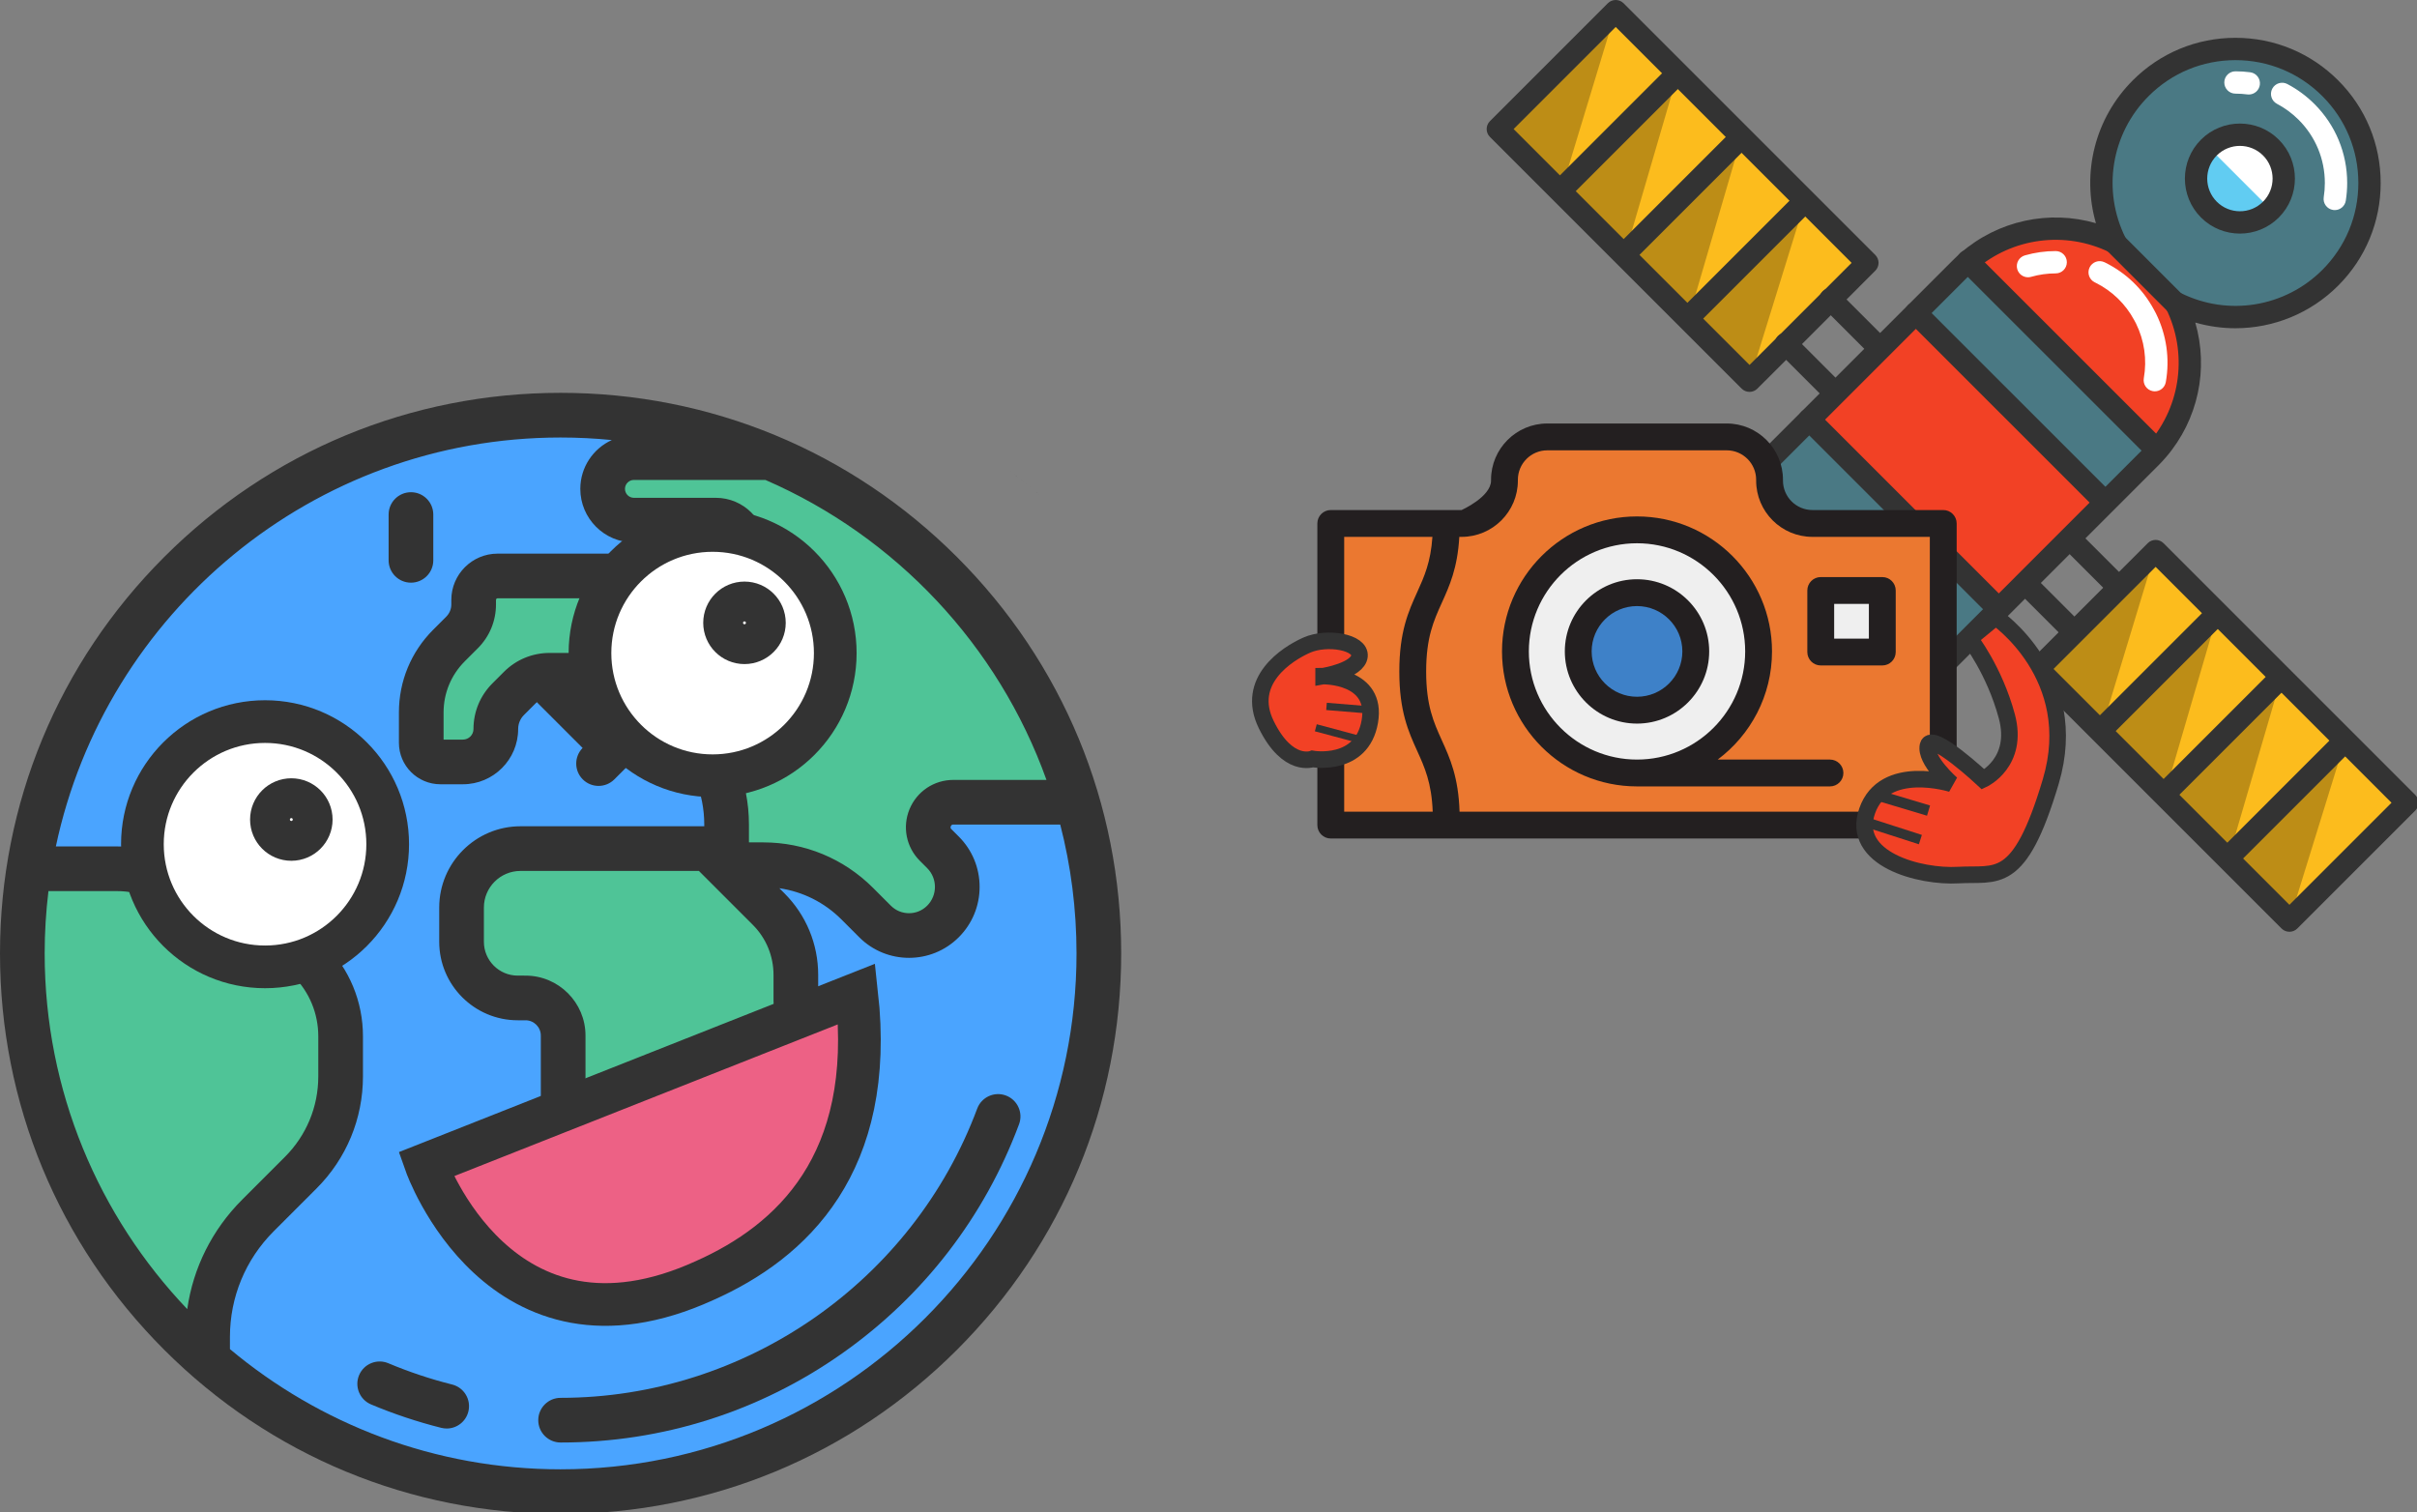 <?xml version="1.0" encoding="UTF-8" standalone="no"?>
<svg
   xmlns:dc="http://purl.org/dc/elements/1.1/"
   xmlns:cc="http://creativecommons.org/ns#"
   xmlns:rdf="http://www.w3.org/1999/02/22-rdf-syntax-ns#"
   xmlns:svg="http://www.w3.org/2000/svg"
   xmlns="http://www.w3.org/2000/svg"
   xmlns:sodipodi="http://sodipodi.sourceforge.net/DTD/sodipodi-0.dtd"
   xmlns:inkscape="http://www.inkscape.org/namespaces/inkscape"
   width="286.779mm"
   height="179.434mm"
   viewBox="0 0 286.779 179.434"
   version="1.1"
   id="svg8"
   inkscape:version="1.0.1 (3bc2e813f5, 2020-09-07)"
   sodipodi:docname="nei2020.svg"
   inkscape:export-filename="C:\Users\35196\Pictures\nei2020.PNG"
   inkscape:export-xdpi="96"
   inkscape:export-ydpi="96">
  <rect x="0" y="0" width="286.779" height="179.434" fill="#808080" stroke="none"/>
  <defs
     id="defs2">
    <filter
       inkscape:collect="always"
       style="color-interpolation-filters:sRGB"
       id="filter1522"
       x="-1.2729589e-06"
       width="1"
       y="-1.1349509e-06"
       height="1">
      <feGaussianBlur
         inkscape:collect="always"
         stdDeviation="0"
         id="feGaussianBlur1524" />
    </filter>
  </defs>
  <sodipodi:namedview
     id="base"
     pagecolor="#ffffff"
     bordercolor="#666666"
     borderopacity="1.0"
     inkscape:pageopacity="0.0"
     inkscape:pageshadow="2"
     inkscape:zoom="0.7"
     inkscape:cx="333.12918"
     inkscape:cy="463.01002"
     inkscape:document-units="mm"
     inkscape:current-layer="layer2"
     inkscape:document-rotation="0"
     showgrid="false"
     inkscape:window-width="1920"
     inkscape:window-height="1137"
     inkscape:window-x="-8"
     inkscape:window-y="-8"
     inkscape:window-maximized="1" />
  <g
     inkscape:label="earth"
     inkscape:groupmode="layer"
     id="layer1"
     transform="translate(-6.917,-80.5)">
    <g
       id="g95"
       transform="matrix(0.265,0,0,0.265,6.917,127.113)">
      <g
         id="g30">
	<g
   id="g18">
		<circle
   style="fill:#4aa4ff;fill-opacity:1"
   cx="251"
   cy="251"
   r="241"
   id="circle10" />

		<path
   style="fill:#4fc497"
   d="m 329,348 -12.409,20.502 c -3.657,6.042 -5.59,12.97 -5.59,20.032 v 0.615 c 0,5.994 -4.857,10.853 -10.851,10.856 v 0 c -10.407,0.005 -18.846,-8.43 -18.846,-18.836 v 0 c 0,-9.839 -3.908,-19.275 -10.865,-26.232 l -4.591,-4.591 c -8.773,-8.773 -13.701,-20.672 -13.701,-33.078 v -29.475 c 0,-9.307 -7.545,-16.851 -16.851,-16.851 H 231.8 c -13.885,0 -25.142,-11.256 -25.142,-25.142 v -15.343 c 0,-14.572 11.813,-26.384 26.384,-26.384 h 84.028 l 27.028,27.028 c 7.836,7.836 12.238,18.463 12.238,29.544 v 11.464 c 0,6.226 5.047,11.273 11.273,11.273 v 0 c 4.891,0 7.348,5.907 3.9,9.375 l -11.148,11.214 c -8.226,8.274 -15.422,17.512 -21.433,27.512 z"
   id="path12" />

		<path
   style="fill:#4fc497"
   d="M 283.829,57 H 320.5 c 6.904,0 12.5,5.596 12.5,12.5 v 0 c 0,6.904 -5.596,12.5 -12.5,12.5 h -50.671 -47.043 c -5.917,0 -10.713,4.797 -10.713,10.713 v 2.028 c 0,4.71 -1.871,9.227 -5.201,12.558 l -5.85,5.85 c -7.947,7.947 -12.412,18.727 -12.412,29.966 v 13.574 c 0,4.738 3.841,8.579 8.579,8.579 h 10.081 c 8.135,0 14.73,-6.595 14.73,-14.73 v 0 c 0,-5.014 1.992,-9.823 5.537,-13.368 l 5.17,-5.17 c 3.545,-3.545 8.354,-5.537 13.368,-5.537 h 19.931 c 11.693,0 22.907,4.645 31.176,12.913 l 9.952,9.952 c 11.65,11.65 18.195,27.451 18.195,43.927 v 18.036 h 16.397 c 15.792,0 30.937,6.273 42.104,17.44 l 7.969,7.969 c 8.395,8.395 22.007,8.395 30.402,0 v 0 c 8.55,-8.55 8.55,-22.413 0,-30.963 l -3.3,-3.3 c -7.056,-7.056 -2.059,-19.121 7.92,-19.121 H 453.024 481 c -0.166,-0.166 -0.286,-2.222 -0.37,-5.63 C 459.223,110.579 409.227,56.236 344.948,29 H 283.83 c -7.732,0 -14,6.268 -14,14 v 0 c -10e-4,7.732 6.267,14 13.999,14 z"
   id="path14" />

		<path
   style="fill:#4fc497"
   d="m 152.512,306.038 v -17.886 c 0,-12.81 -5.089,-25.094 -14.146,-34.152 l -0.193,-0.193 c -5.842,-5.842 -13.766,-9.124 -22.028,-9.124 v 0 c -7.917,0 -15.51,-3.145 -21.108,-8.743 l -8.781,-8.781 C 77.252,218.155 65.041,213.097 52.308,213.097 H 15.341 l -2.787,2.787 C 10.881,227.349 10,239.071 10,251 10,323.63 42.132,388.752 92.951,432.937 V 422.75 c 0,-20.407 8.107,-39.978 22.537,-54.409 l 19.149,-19.15 c 11.445,-11.444 17.875,-26.967 17.875,-43.153 z"
   id="path16" />

	</g>

	<g
   id="g28">
		<path
   style="fill:#333333"
   d="M 428.484,73.516 C 381.076,26.108 318.044,0 251,0 183.956,0 120.924,26.108 73.516,73.516 26.108,120.924 0,183.956 0,251 0,318.044 26.108,381.076 73.516,428.484 120.924,475.892 183.956,502 251,502 318.044,502 381.076,475.892 428.484,428.484 475.892,381.076 502,318.044 502,251 502,183.956 475.892,120.924 428.484,73.516 Z m 40.062,99.801 h -41.725 c -8.605,0 -16.294,5.137 -19.587,13.087 -3.293,7.951 -1.489,17.02 4.595,23.104 l 3.3,3.3 c 4.638,4.637 4.638,12.184 0,16.821 -2.171,2.172 -5.059,3.368 -8.13,3.368 -3.071,0 -5.958,-1.196 -8.13,-3.368 L 390.9,221.66 c -13.135,-13.135 -30.599,-20.369 -49.175,-20.369 h -6.397 v -8.036 c 0,-19.265 -7.502,-37.376 -21.124,-50.999 l -9.952,-9.952 c -10.216,-10.216 -23.799,-15.843 -38.247,-15.843 h -19.931 c -7.721,0 -14.98,3.007 -20.439,8.466 l -5.17,5.169 c -5.459,5.459 -8.466,12.718 -8.466,20.439 0,2.608 -2.122,4.73 -4.73,4.73 h -8.66 v -12.154 c 0,-8.648 3.368,-16.78 9.483,-22.895 l 5.849,-5.849 c 5.244,-5.243 8.131,-12.214 8.131,-19.629 V 92.71 c 0,-0.394 0.32,-0.713 0.713,-0.713 H 320.5 c 12.407,0 22.5,-10.093 22.5,-22.5 C 343,57.09 332.907,47 320.5,47 h -36.671 c -2.206,0 -4,-1.794 -4,-4 0,-2.206 1.794,-4 4,-4 h 58.868 c 58.354,25.338 104.274,74.079 125.849,134.317 z m -109.824,118.12 -5.452,5.484 c -8.784,8.835 -16.493,18.73 -22.913,29.41 l -9.918,16.5 -12.403,20.492 c -4.603,7.603 -7.036,16.32 -7.036,25.21 v 0.615 c 0,0.472 -0.384,0.856 -0.856,0.856 -0.001,0 -0.003,0 -0.004,0 -2.359,0 -4.578,-0.918 -6.247,-2.586 -1.67,-1.669 -2.589,-3.888 -2.589,-6.25 0,-12.58 -4.899,-24.407 -13.794,-33.303 l -4.591,-4.591 c -6.947,-6.947 -10.773,-16.183 -10.773,-26.007 v -29.475 c 0,-14.806 -12.045,-26.851 -26.852,-26.851 H 231.8 c -8.349,0 -15.142,-6.792 -15.142,-15.142 v -15.343 c 0,-9.034 7.35,-16.384 16.384,-16.384 h 79.886 l 24.099,24.1 c 6.003,6.003 9.309,13.984 9.309,22.473 v 11.464 c 0,8.56 5.082,15.955 12.386,19.328 z M 20,251 c 0,-9.444 0.583,-18.752 1.69,-27.902 h 30.619 c 10.153,0 19.698,3.954 26.876,11.133 l 8.781,8.78 c 7.527,7.527 17.534,11.672 28.179,11.672 5.65,0 10.962,2.2 14.957,6.195 l 0.193,0.193 c 7.233,7.233 11.217,16.851 11.217,27.081 v 17.886 c 0,13.63 -5.308,26.444 -14.945,36.082 l -19.15,19.15 C 94.975,374.713 86.478,391.782 83.837,410.272 44.303,368.799 20,312.684 20,251 Z m 231,231 c -56.288,0 -107.93,-20.247 -148.049,-53.827 v -5.423 c 0,-17.881 6.963,-34.693 19.607,-47.337 l 19.15,-19.15 c 13.415,-13.416 20.803,-31.252 20.803,-50.224 v -17.886 c 0,-15.573 -6.064,-30.213 -17.075,-41.224 l -0.193,-0.192 c -7.772,-7.772 -18.106,-12.053 -29.099,-12.053 -5.302,0 -10.287,-2.065 -14.036,-5.814 l -8.781,-8.781 C 82.37,209.133 67.803,203.099 52.308,203.099 h -27.3 C 47.126,98.635 140.047,20 251,20 c 7.743,0 15.396,0.39 22.946,1.138 -8.316,3.774 -14.117,12.151 -14.117,21.862 0,13.234 10.766,24 24,24 H 320.5 c 1.378,0 2.5,1.122 2.5,2.5 0,1.378 -1.122,2.5 -2.5,2.5 h -97.713 c -11.421,0 -20.713,9.292 -20.713,20.713 v 2.028 c 0,2.072 -0.807,4.021 -2.273,5.486 l -5.85,5.85 c -9.893,9.893 -15.341,23.047 -15.341,37.037 v 13.574 c 0,10.245 8.334,18.58 18.579,18.58 h 10.081 c 13.636,0 24.73,-11.094 24.73,-24.73 0,-2.379 0.926,-4.615 2.608,-6.297 l 5.169,-5.169 c 0.203,-0.203 0.414,-0.393 0.632,-0.574 0.167,0.195 0.334,0.389 0.518,0.574 l 19.932,19.932 c -3.833,3.911 -3.813,10.186 0.068,14.068 1.953,1.953 4.512,2.929 7.071,2.929 2.559,0 5.119,-0.976 7.071,-2.929 l 7,-7 c 3.905,-3.905 3.905,-10.237 0,-14.143 l -15.45,-15.45 c 8.875,0.156 17.197,3.677 23.489,9.97 l 9.953,9.952 c 9.844,9.844 15.266,22.934 15.266,36.856 v 0.817 H 233.04 c -20.062,0 -36.384,16.322 -36.384,36.384 V 245.8 c 0,19.377 15.765,35.142 35.142,35.142 h 3.493 c 3.778,0 6.852,3.073 6.852,6.851 v 29.475 c 0,15.167 5.906,29.425 16.63,40.15 l 4.591,4.591 c 5.118,5.118 7.937,11.923 7.937,19.161 0,7.705 3.001,14.948 8.451,20.396 5.446,5.443 12.685,8.44 20.384,8.44 0.004,0 0.01,0 0.015,0 C 311.648,410 321,400.644 321,389.149 v -0.614 c 0,-5.238 1.434,-10.374 4.146,-14.854 l 12.409,-20.502 c 0.005,-0.009 0.01,-0.018 0.016,-0.026 l 9.928,-16.517 c 5.591,-9.301 12.305,-17.918 19.955,-25.613 l 11.147,-11.213 c 4.428,-4.455 5.731,-11.08 3.319,-16.879 -2.412,-5.799 -8.029,-9.546 -14.31,-9.546 -0.702,0 -1.273,-0.571 -1.273,-1.273 v -11.464 c 0,-13.832 -5.386,-26.835 -15.167,-36.616 l -2.215,-2.215 c 10.49,1.524 20.173,6.357 27.804,13.988 l 7.969,7.969 c 6.141,6.141 14.207,9.211 22.272,9.211 8.065,0 16.132,-3.07 22.272,-9.211 6.024,-6.024 9.341,-14.033 9.341,-22.553 0,-8.519 -3.317,-16.528 -9.341,-22.553 l -3.3,-3.3 c -0.198,-0.198 -0.567,-0.567 -0.26,-1.308 0.307,-0.741 0.829,-0.741 1.109,-0.741 h 47.888 C 479.468,211.761 482,231.09 482,251 482,378.374 378.374,482 251,482 Z"
   id="path20" />

		<path
   style="fill:#333333"
   d="m 184,85 c 5.523,0 10,-4.477 10,-10 V 54.494 c 0,-5.523 -4.477,-10 -10,-10 -5.523,0 -10,4.477 -10,10 V 75 c 0,5.523 4.477,10 10,10 z"
   id="path22" />

		<path
   style="fill:#333333"
   d="m 450.39,314.63 c -5.176,-1.93 -10.935,0.702 -12.863,5.877 C 408.652,397.961 333.692,450 251,450 c -5.523,0 -10,4.477 -10,10 0,5.523 4.477,10 10,10 45.543,0 89.207,-13.849 126.272,-40.048 36.24,-25.617 63.556,-61.046 78.995,-102.458 1.929,-5.175 -0.702,-10.934 -5.877,-12.864 z"
   id="path24" />

		<path
   style="fill:#333333"
   d="m 202.433,444.034 c -9.714,-2.436 -19.321,-5.642 -28.554,-9.526 -5.092,-2.144 -10.954,0.249 -13.096,5.339 -2.142,5.09 0.249,10.954 5.339,13.096 10.167,4.278 20.747,7.808 31.445,10.491 0.817,0.205 1.635,0.303 2.44,0.303 4.478,0 8.554,-3.03 9.692,-7.57 1.344,-5.358 -1.909,-10.79 -7.266,-12.133 z"
   id="path26" />

	</g>

</g>
      <g
         id="g32">
</g>
      <g
         id="g34">
</g>
      <g
         id="g36">
</g>
      <g
         id="g38">
</g>
      <g
         id="g40">
</g>
      <g
         id="g42">
</g>
      <g
         id="g44">
</g>
      <g
         id="g46">
</g>
      <g
         id="g48">
</g>
      <g
         id="g50">
</g>
      <g
         id="g52">
</g>
      <g
         id="g54">
</g>
      <g
         id="g56">
</g>
      <g
         id="g58">
</g>
      <g
         id="g60">
</g>
    </g>
  </g>
  <g
     inkscape:groupmode="layer"
     id="layer2"
     inkscape:label="earthface"
     transform="translate(-6.917,-80.5)">
    <path
       style="fill:#ed6185;fill-opacity:1;stroke:#333333;stroke-width:5.065;stroke-linecap:butt;stroke-linejoin:miter;stroke-miterlimit:4;stroke-dasharray:none;stroke-opacity:1"
       d="m 57.452,218.659 51.119,-20.222 c 2.23,20.137 -7.692,29.395 -18.037,34.004 C 66.224,243.528 57.452,218.659 57.452,218.659 Z"
       id="path98"
       sodipodi:nodetypes="cccc" />
    <circle
       style="fill:#ffffff;fill-opacity:1;stroke:#333333;stroke-width:5.065;stroke-miterlimit:4;stroke-dasharray:none;stroke-opacity:1"
       id="path923"
       cx="38.365"
       cy="180.673"
       r="14.552" />
    <circle
       style="fill:#ffffff;fill-opacity:1;stroke:#333333;stroke-width:5.065;stroke-miterlimit:4;stroke-dasharray:none;stroke-opacity:1"
       id="path923-7"
       cx="91.47"
       cy="157.994"
       r="14.552" />
    <circle
       style="fill:#ffffff;fill-opacity:1;stroke:#333333;stroke-width:5.065;stroke-miterlimit:4;stroke-dasharray:none;stroke-opacity:1"
       id="path940"
       cx="41.483"
       cy="177.743"
       r="2.362" />
    <circle
       style="fill:#ffffff;fill-opacity:1;stroke:#333333;stroke-width:5.065;stroke-miterlimit:4;stroke-dasharray:none;stroke-opacity:1"
       id="path940-9"
       cx="95.25"
       cy="154.403"
       r="2.362" />
  </g>
  <g
     inkscape:groupmode="layer"
     id="layer3"
     inkscape:label="sat"
     transform="translate(-6.917,-80.5)">
    <g
       id="g1141"
       transform="matrix(0.265,0,0,0.265,183.31,80.5)">
      <g
         id="g1043">
	<circle
   style="fill:#61ccf2"
   cx="337.26"
   cy="79.96"
   r="19.643"
   id="circle957" />

	<path
   style="fill:#ffffff"
   d="m 323.37,66.07 c 7.67,-7.67 20.11,-7.67 27.78,0 7.67,7.67 7.67,20.11 0,27.78"
   id="path959" />

	<polygon
   style="fill:#f24125"
   points="261.02,241.06 241.051,261.03 229.311,272.78 228.281,271.75 144.441,187.9 156.191,176.16 176.161,156.19 192.161,140.18 276.01,224.02 277.04,225.05 "
   id="polygon961" />

	<path
   style="fill:#f24125"
   d="m 308.54,135.72 c 10.51,21.13 7.79,47.16 -8.17,65.74 l -1.1,-0.7 -83.74,-83.73 c 18.46,-16 44.36,-18.86 65.49,-8.59 l 27.35,27.36 z"
   id="path963" />

	<polygon
   style="fill:#fcbc1d"
   points="384.391,331.62 412.21,359.44 359.43,412.21 331.62,384.4 332.33,383.69 383.68,332.33 "
   id="polygon965" />

	<polygon
   style="fill:#fcbc1d"
   points="331.62,384.4 303.09,355.87 303.8,355.16 355.16,303.81 355.87,303.1 384.391,331.62 383.68,332.33 332.33,383.69 "
   id="polygon967" />

	<polygon
   style="fill:#fcbc1d"
   points="303.09,355.87 274.57,327.35 275.28,326.63 326.63,275.28 327.34,274.57 355.87,303.1 355.16,303.81 303.8,355.16 "
   id="polygon969" />

	<polygon
   style="fill:#fcbc1d"
   points="274.57,327.35 246.751,299.53 263.15,283.12 283.12,263.15 299.52,246.75 327.34,274.57 326.63,275.28 275.28,326.63 "
   id="polygon971" />

	<polygon
   style="fill:#fcbc1d"
   points="89.881,142.66 90.59,141.94 141.941,90.59 142.661,89.88 170.471,117.69 154.071,134.1 134.101,154.07 117.691,170.47 "
   id="polygon973" />

	<polygon
   style="fill:#fcbc1d"
   points="89.881,142.66 61.351,114.13 62.061,113.41 113.411,62.06 114.131,61.35 142.661,89.88 141.941,90.59 90.59,141.94 "
   id="polygon975" />

	<polygon
   style="fill:#fcbc1d"
   points="61.351,114.13 32.821,85.6 33.531,84.88 84.881,33.53 85.601,32.82 114.131,61.35 113.411,62.06 62.061,113.41 "
   id="polygon977" />

	<polygon
   style="fill:#fcbc1d"
   points="57.781,5 85.601,32.82 84.881,33.53 33.531,84.88 32.821,85.6 5.001,57.78 "
   id="polygon979" />

	<g
   style="opacity:0.25"
   id="g997">
		<polygon
   points="331.62,384.4 332.33,383.69 383.68,332.33 384.391,331.62 359.43,412.21 "
   id="polygon981" />

		<polygon
   points="355.87,303.1 332.33,383.69 331.62,384.4 303.09,355.87 303.8,355.16 355.16,303.81 "
   id="polygon983" />

		<polygon
   points="327.34,274.57 303.8,355.16 303.09,355.87 274.57,327.35 275.28,326.63 326.63,275.28 "
   id="polygon985" />

		<polygon
   points="299.52,246.75 275.28,326.63 274.57,327.35 246.751,299.53 263.15,283.12 283.12,263.15 "
   id="polygon987" />

		<polygon
   points="89.881,142.66 90.59,141.94 141.941,90.59 142.661,89.88 117.691,170.47 "
   id="polygon989" />

		<polygon
   points="114.131,61.35 90.59,141.94 89.881,142.66 61.351,114.13 62.061,113.41 113.411,62.06 "
   id="polygon991" />

		<polygon
   points="85.601,32.82 62.061,113.41 61.351,114.13 32.821,85.6 33.531,84.88 84.881,33.53 "
   id="polygon993" />

		<polygon
   points="57.781,5 33.531,84.88 32.821,85.6 5.001,57.78 "
   id="polygon995" />

	</g>

	<polygon
   style="fill:#4a7984"
   points="202.801,299.29 117.921,214.42 144.441,187.9 228.281,271.75 229.311,272.78 "
   id="polygon999" />

	<path
   style="fill:#4a7984"
   d="m 299.27,200.76 1.1,0.7 c -0.99,1.16 -2.04,2.29 -3.14,3.39 l -20.19,20.2 -1.03,-1.03 -83.85,-83.84 20.2,-20.2 c 1.03,-1.03 2.09,-2.01 3.17,-2.95 z"
   id="path1001" />

	<path
   style="fill:#4a7984"
   d="m 377.71,39.51 c 23.44,23.43 23.44,61.43 0,84.87 -18.72,18.72 -46.73,22.47 -69.2,11.28 0.01,0.02 0.02,0.04 0.03,0.06 l -0.17,0.08 -27.35,-27.36 c 0.18,0.08 0.36,0.17 0.54,0.26 -11.19,-22.46 -7.45,-50.47 11.28,-69.19 23.43,-23.44 61.43,-23.44 84.87,0 z m -26.56,54.34 c 7.67,-7.67 7.67,-20.11 0,-27.78 -7.67,-7.67 -20.11,-7.67 -27.78,0 -7.67,7.67 -7.67,20.11 0,27.78 7.67,7.67 20.11,7.67 27.78,0 z"
   id="path1003" />

	<path
   style="fill:#333333"
   d="m 202.801,304.29 c -1.279,0 -2.559,-0.488 -3.535,-1.464 l -84.881,-84.87 c -0.938,-0.938 -1.465,-2.209 -1.465,-3.536 0,-1.327 0.526,-2.598 1.465,-3.536 l 94.44,-94.44 c 1.063,-1.062 2.214,-2.134 3.423,-3.186 16.828,-14.585 39.637,-19.368 60.549,-13.319 -6.489,-22.449 -0.459,-47.007 16.509,-63.965 12.274,-12.28 28.6,-19.043 45.966,-19.043 17.366,0 33.693,6.763 45.974,19.044 12.281,12.275 19.045,28.6 19.045,45.967 0,17.366 -6.764,33.693 -19.045,45.974 -12.491,12.492 -29.108,19.054 -45.965,19.056 -6.029,0 -12.084,-0.838 -17.998,-2.546 6.025,20.797 1.333,43.468 -13.119,60.292 -1.04,1.219 -2.187,2.457 -3.396,3.667 l -94.431,94.441 c -0.976,0.976 -2.256,1.464 -3.536,1.464 z m -77.809,-89.87 77.81,77.799 90.894,-90.904 c 1.025,-1.026 1.992,-2.069 2.873,-3.102 14.42,-16.788 17.358,-40.439 7.496,-60.267 -0.006,-0.012 -0.012,-0.023 -0.018,-0.035 l -0.029,-0.06 c -0.938,-1.925 -0.548,-4.234 0.974,-5.742 1.521,-1.508 3.835,-1.88 5.749,-0.926 21.202,10.559 46.693,6.402 63.436,-10.34 10.393,-10.392 16.115,-24.208 16.115,-38.903 0,-14.694 -5.723,-28.508 -16.115,-38.895 -10.393,-10.393 -24.208,-16.116 -38.903,-16.116 -14.694,0 -28.508,5.723 -38.896,16.115 -16.747,16.739 -20.902,42.227 -10.34,63.425 0.959,1.925 0.579,4.248 -0.942,5.768 -1.522,1.521 -3.846,1.896 -5.77,0.934 -0.113,-0.057 -0.226,-0.115 -0.339,-0.166 -0.051,-0.022 -0.101,-0.046 -0.15,-0.07 -19.83,-9.638 -43.393,-6.548 -60.03,7.872 -1.028,0.895 -2.01,1.809 -2.909,2.708 z"
   id="path1005" />

	<path
   style="fill:#ffffff"
   d="m 299.165,175.223 c -0.287,0 -0.579,-0.025 -0.872,-0.077 -2.72,-0.478 -4.536,-3.071 -4.059,-5.791 1.473,-8.37 0.264,-16.845 -3.496,-24.516 l -0.788,-1.467 c -3.919,-7.29 -9.909,-13.093 -17.322,-16.779 l -0.313,-0.149 c -2.493,-1.188 -3.552,-4.171 -2.365,-6.664 1.188,-2.492 4.173,-3.552 6.664,-2.364 l 0.391,0.186 c 9.354,4.649 16.85,11.911 21.756,21.037 l 0.911,1.704 c 4.734,9.609 6.26,20.24 4.413,30.744 -0.427,2.428 -2.538,4.136 -4.92,4.136 z m -56.789,-51.07 c -2.175,0 -4.177,-1.431 -4.805,-3.627 -0.759,-2.655 0.778,-5.422 3.434,-6.182 4.477,-1.279 9.109,-1.928 13.771,-1.928 2.762,0 5,2.239 5,5 0,2.761 -2.238,5 -5,5 -3.731,0 -7.439,0.519 -11.022,1.543 -0.46,0.131 -0.923,0.194 -1.378,0.194 z M 379.738,94.071 c -0.26,0 -0.523,-0.021 -0.788,-0.063 -2.728,-0.432 -4.588,-2.994 -4.156,-5.721 0.329,-2.077 0.496,-4.212 0.496,-6.345 0,-10.687 -4.163,-20.733 -11.722,-28.289 -2.889,-2.889 -6.16,-5.303 -9.724,-7.176 -2.445,-1.284 -3.386,-4.307 -2.101,-6.752 1.283,-2.445 4.309,-3.385 6.751,-2.101 4.457,2.342 8.543,5.355 12.145,8.957 9.447,9.444 14.65,22.002 14.65,35.36 0,2.656 -0.208,5.317 -0.619,7.91 -0.39,2.463 -2.515,4.22 -4.932,4.22 z M 341.24,42.319 c -0.217,0 -0.437,-0.014 -0.657,-0.043 -1.747,-0.23 -3.533,-0.346 -5.312,-0.346 -2.762,0 -5,-2.239 -5,-5 0,-2.761 2.238,-5 5,-5 2.212,0 4.438,0.145 6.614,0.431 2.738,0.36 4.666,2.872 4.306,5.609 -0.331,2.517 -2.479,4.349 -4.951,4.349 z"
   id="path1007" />

	<path
   style="fill:#333333"
   d="m 308.37,140.8 c -1.28,0 -2.56,-0.488 -3.536,-1.465 l -30.188,-30.199 c -1.953,-1.953 -1.953,-5.119 0,-7.071 1.951,-1.952 5.119,-1.952 7.07,0 l 30.19,30.201 c 1.952,1.953 1.952,5.119 -0.001,7.071 -0.976,0.975 -2.256,1.463 -3.535,1.463 z"
   id="path1009" />

	<path
   style="fill:#333333"
   d="m 228.281,276.75 c -1.279,0 -2.56,-0.488 -3.536,-1.465 l -83.84,-83.85 c -1.952,-1.953 -1.952,-5.119 0.001,-7.071 1.953,-1.952 5.118,-1.953 7.071,0 l 83.84,83.85 c 1.952,1.953 1.952,5.118 -0.001,7.071 -0.976,0.977 -2.255,1.465 -3.535,1.465 z"
   id="path1011" />

	<path
   style="fill:#333333"
   d="m 299.271,205.76 c -1.279,0 -2.559,-0.488 -3.535,-1.464 l -83.851,-83.84 c -1.953,-1.953 -1.953,-5.119 0,-7.071 1.951,-1.952 5.119,-1.952 7.07,0 l 83.851,83.84 c 1.953,1.953 1.953,5.118 0.001,7.071 -0.977,0.976 -2.257,1.464 -3.536,1.464 z"
   id="path1013" />

	<path
   style="fill:#333333"
   d="m 276.011,229.02 c -1.279,0 -2.559,-0.488 -3.535,-1.464 l -83.851,-83.84 c -1.953,-1.952 -1.953,-5.118 -0.001,-7.071 1.953,-1.953 5.118,-1.954 7.071,0 l 83.851,83.84 c 1.953,1.952 1.953,5.118 0.001,7.071 -0.977,0.976 -2.257,1.464 -3.536,1.464 z"
   id="path1015" />

	<path
   style="fill:#333333"
   d="m 337.26,104.592 c -6.311,0 -12.621,-2.402 -17.425,-7.207 -9.608,-9.608 -9.608,-25.243 -10e-4,-34.852 9.608,-9.607 25.243,-9.609 34.852,0 9.608,9.609 9.608,25.243 0,34.852 -4.804,4.805 -11.114,7.207 -17.426,7.207 z m 0.001,-39.269 c -3.751,0 -7.5,1.427 -10.355,4.282 -5.709,5.709 -5.709,15 0,20.709 5.712,5.711 15,5.709 20.71,0 5.709,-5.709 5.709,-15 -10e-4,-20.709 -2.854,-2.854 -6.605,-4.282 -10.354,-4.282 z"
   id="path1017" />

	<path
   style="fill:#333333"
   d="m 154.701,179.67 c -1.279,0 -2.56,-0.488 -3.535,-1.464 l -20.729,-20.728 c -1.959,-1.946 -1.97,-5.112 -0.024,-7.071 1.947,-1.96 5.112,-1.969 7.071,-0.025 l 0.141,0.14 20.611,20.612 c 1.953,1.953 1.953,5.119 0,7.071 -0.976,0.977 -2.256,1.465 -3.535,1.465 z"
   id="path1019" />

	<path
   style="fill:#333333"
   d="m 174.671,159.7 c -1.279,0 -2.56,-0.488 -3.535,-1.464 L 150.39,137.489 c -1.949,-1.956 -1.943,-5.122 0.013,-7.071 1.956,-1.949 5.121,-1.944 7.071,0.012 l 0.14,0.14 20.593,20.594 c 1.953,1.953 1.953,5.119 0,7.071 -0.977,0.977 -2.257,1.465 -3.536,1.465 z"
   id="path1021" />

	<path
   style="fill:#333333"
   d="m 262.421,287.39 c -1.279,0 -2.559,-0.488 -3.535,-1.464 l -20.159,-20.15 c -1.952,-1.952 -1.953,-5.118 -0.001,-7.071 1.953,-1.953 5.118,-1.954 7.071,-10e-4 l 20.159,20.15 c 1.952,1.952 1.953,5.118 10e-4,7.071 -0.978,0.977 -2.256,1.465 -3.536,1.465 z"
   id="path1023" />

	<path
   style="fill:#333333"
   d="m 282.391,267.42 c -1.279,0 -2.559,-0.488 -3.534,-1.463 l -20.16,-20.15 c -1.953,-1.952 -1.954,-5.118 -0.002,-7.071 1.951,-1.952 5.119,-1.954 7.07,-0.002 l 20.16,20.15 c 1.953,1.952 1.954,5.118 0.002,7.071 -0.976,0.976 -2.256,1.465 -3.536,1.465 z"
   id="path1025" />

	<path
   style="fill:#333333"
   d="m 117.691,175.47 c -1.279,0 -2.56,-0.488 -3.535,-1.464 L 1.466,61.316 C 0.527,60.378 0.001,59.106 0.001,57.78 c 0,-1.326 0.526,-2.598 1.465,-3.536 l 52.78,-52.78 c 1.951,-1.952 5.119,-1.952 7.07,0 l 112.69,112.69 c 1.952,1.952 1.953,5.117 0.001,7.07 l -36.371,36.381 c 0,0 0,0 -0.001,0.001 l -16.41,16.4 c -0.975,0.976 -2.254,1.464 -3.534,1.464 z M 12.072,57.78 117.692,163.4 163.401,117.691 57.781,12.071 Z m 122.03,96.29 h 0.01 z"
   id="path1027" />

	<path
   style="fill:#333333"
   d="m 359.431,417.21 c -1.279,0 -2.56,-0.488 -3.535,-1.464 L 243.215,303.066 c -1.952,-1.952 -1.953,-5.117 -0.001,-7.07 l 52.771,-52.781 c 1.951,-1.952 5.119,-1.952 7.07,0 l 84.87,84.87 v 0 l 27.819,27.82 c 0.938,0.938 1.465,2.21 1.465,3.536 0,1.326 -0.527,2.598 -1.465,3.536 l -52.779,52.77 c -0.975,0.975 -2.255,1.463 -3.534,1.463 z m -105.61,-117.681 105.61,105.61 45.708,-45.7 -105.618,-105.618 z"
   id="path1029" />

	<path
   style="fill:#333333"
   d="m 33.531,89.88 c -1.279,0 -2.56,-0.488 -3.535,-1.464 -1.953,-1.953 -1.953,-5.119 0,-7.071 l 51.35,-51.35 c 1.951,-1.952 5.119,-1.952 7.07,0 1.953,1.953 1.953,5.119 0,7.071 l -51.35,51.35 c -0.975,0.975 -2.255,1.464 -3.535,1.464 z"
   id="path1031" />

	<path
   style="fill:#333333"
   d="m 62.062,118.41 c -1.279,0 -2.56,-0.488 -3.535,-1.464 -1.953,-1.953 -1.953,-5.119 0,-7.071 l 51.35,-51.35 c 1.951,-1.952 5.119,-1.952 7.07,0 1.953,1.953 1.953,5.119 0,7.071 l -51.35,51.35 c -0.976,0.976 -2.256,1.464 -3.535,1.464 z"
   id="path1033" />

	<path
   style="fill:#333333"
   d="m 90.59,146.94 c -1.279,0 -2.56,-0.488 -3.535,-1.464 -1.953,-1.953 -1.953,-5.119 0,-7.071 l 51.351,-51.35 c 1.951,-1.952 5.119,-1.952 7.07,0 1.953,1.953 1.953,5.119 0,7.071 l -51.351,51.35 c -0.975,0.976 -2.255,1.464 -3.535,1.464 z"
   id="path1035" />

	<path
   style="fill:#333333"
   d="m 275.28,331.63 c -1.279,0 -2.56,-0.488 -3.535,-1.464 -1.953,-1.953 -1.953,-5.119 0,-7.071 l 51.35,-51.35 c 1.951,-1.952 5.119,-1.952 7.07,0 1.953,1.953 1.953,5.119 0,7.071 l -51.35,51.35 c -0.975,0.975 -2.255,1.464 -3.535,1.464 z"
   id="path1037" />

	<path
   style="fill:#333333"
   d="m 303.801,360.16 c -1.279,0 -2.56,-0.488 -3.536,-1.465 -1.952,-1.953 -1.952,-5.119 0.001,-7.071 l 51.359,-51.35 c 1.953,-1.952 5.118,-1.953 7.071,0 1.952,1.953 1.952,5.119 -0.001,7.071 l -51.359,51.35 c -0.977,0.977 -2.256,1.465 -3.535,1.465 z"
   id="path1039" />

	<path
   style="fill:#333333"
   d="m 332.33,388.69 c -1.279,0 -2.559,-0.488 -3.535,-1.464 -1.953,-1.952 -1.953,-5.118 -0.001,-7.071 l 51.351,-51.36 c 1.953,-1.953 5.118,-1.954 7.071,0 1.953,1.952 1.953,5.118 10e-4,7.071 l -51.351,51.36 c -0.975,0.976 -2.257,1.464 -3.536,1.464 z"
   id="path1041" />

</g>
      <g
         id="g1045">
</g>
      <g
         id="g1047">
</g>
      <g
         id="g1049">
</g>
      <g
         id="g1051">
</g>
      <g
         id="g1053">
</g>
      <g
         id="g1055">
</g>
      <g
         id="g1057">
</g>
      <g
         id="g1059">
</g>
      <g
         id="g1061">
</g>
      <g
         id="g1063">
</g>
      <g
         id="g1065">
</g>
      <g
         id="g1067">
</g>
      <g
         id="g1069">
</g>
      <g
         id="g1071">
</g>
      <g
         id="g1073">
</g>
    </g>
  </g>
  <g
     inkscape:groupmode="layer"
     id="layer4"
     inkscape:label="cam"
     transform="translate(-6.917,-80.5)">
    <g
       id="g1302"
       transform="matrix(0.199,0,0,0.199,159.819,113.459)">
      <g
         id="g1233">
	<rect
   x="55.24"
   y="326.35"
   style="fill:#f5c525"
   width="38.904"
   height="0"
   id="rect1205" />

	<rect
   x="94.91"
   y="326.35"
   style="fill:#efefef"
   width="231.197"
   height="0.231"
   id="rect1207"
   ry="0" />

	<path
   style="fill:#eb7830"
   d="m 94.144,326.35 -0.25,-7.741 c -0.619,-19.139 -5.142,-29.114 -9.931,-39.676 -4.916,-10.86 -9.994,-22.081 -9.994,-44.144 0,-22.07 5.078,-33.29 9.988,-44.141 4.533,-9.991 8.808,-19.416 9.795,-36.617 l 0.433,-7.542 h 8.934 c 14.083,0 25.54,-11.457 25.54,-25.54 v -0.52 c 0,-14.083 11.457,-25.54 25.54,-25.54 h 106.98 c 14.083,0 25.54,11.457 25.54,25.54 v 0.52 c 0,14.083 11.457,25.54 25.54,25.54 h 78.02 v 179.86 H 94.144 Z M 207.69,150.31 c -39.971,0 -72.49,32.515 -72.49,72.479 0,39.972 32.519,72.49 72.49,72.49 2.665,0 24.058,0 24.058,0 l 19.261,-14.406 c 18.539,-13.866 29.171,-35.037 29.171,-58.084 0,-39.964 -32.519,-72.479 -72.49,-72.479 z m 109.539,36.15 0.011,36.699 h 36.7 v -36.7 h -36.7 c -0.008,0 -0.011,0.001 -0.011,0.001 z"
   id="path1209" />

	<path
   style="fill:#eb7830;fill-opacity:1"
   d="M 25.1,326.35 V 146.49 h 69.166 l -0.574,8.537 c -1.116,16.592 -5.487,26.25 -9.714,35.591 -5.152,11.36 -10.008,22.065 -10.008,44.172 0,22.088 4.856,32.804 9.997,44.148 4.522,9.981 9.198,20.302 9.907,39.11 l 0.313,8.302 z"
   id="path1211" />

	
	
	<rect
   x="317.24"
   y="186.459"
   style="fill:#efefef"
   width="36.7"
   height="36.7"
   id="rect1217" />

	<path
   style="fill:#efefef"
   d="m 207.69,295.28 c -39.971,0 -72.49,-32.519 -72.49,-72.49 0,-39.965 32.519,-72.479 72.49,-72.479 39.971,0 72.49,32.515 72.49,72.479 0,39.971 -32.519,72.49 -72.49,72.49 z m 0,-107.52 c -19.321,0 -35.04,15.714 -35.04,35.029 0,19.321 15.719,35.041 35.04,35.041 19.321,0 35.04,-15.72 35.04,-35.041 0,-19.315 -15.719,-35.029 -35.04,-35.029 z"
   id="path1219" />

	<path
   style="fill:#3e81c8"
   d="m 207.69,257.831 c -19.321,0 -35.04,-15.72 -35.04,-35.041 0,-19.315 15.719,-35.029 35.04,-35.029 19.321,0 35.04,15.714 35.04,35.029 0,19.321 -15.719,35.041 -35.04,35.041 z"
   id="path1221" />

	<g
   id="g1231">
		<path
   style="fill:#231f20"
   d="M 390.28,138.49 H 25.1 c -4.41,0 -8,3.58 -8,8 v 179.86 c 0,4.42 3.59,8 8,8 h 365.18 c 4.41,0 8,-3.58 8,-8 V 146.49 c 0,-4.42 -3.59,-8 -8,-8 z m 0,0 h -78.02 c -9.67,0 -17.54,-7.87 -17.54,-17.54 v -0.52 c 0,-18.49 -15.05,-33.54 -33.54,-33.54 H 154.2 c -18.49,0 -33.54,15.05 -33.54,33.54 v 0.52 c 0,9.67 -17.54,17.54 -17.54,17.54 z m -303.37,0 c -455.767,-249.579 -227.883,-124.789 0,0 z M 33.1,318.35 V 154.49 h 52.61 c -1.02,15.16 -4.93,23.79 -9.03,32.85 -5.27,11.62 -10.71,23.64 -10.71,47.45 0,23.8 5.44,35.82 10.71,47.45 4.39,9.69 8.55,18.89 9.2,36.11 z m 69.81,16 c -466.433,-380.152 -233.217,-190.076 0,0 z m 279.37,-16 H 101.89 c -0.67,-20.71 -5.73,-31.89 -10.64,-42.72 -4.77,-10.54 -9.28,-20.5 -9.28,-40.84 0,-20.35 4.51,-30.31 9.28,-40.85 4.65,-10.25 9.42,-20.8 10.49,-39.45 h 1.38 c 18.49,0 33.54,-15.05 33.54,-33.54 v -0.52 c 0,-9.67 7.87,-17.54 17.54,-17.54 h 106.98 c 9.67,0 17.54,7.87 17.54,17.54 v 0.52 c 0,18.49 15.05,33.54 33.54,33.54 h 70.02 z"
   id="path1223"
   sodipodi:nodetypes="ccssccssccsssssssccccccccsccccccccsccsssssssscc" />

		<path
   style="fill:#231f20"
   d="m 207.69,179.76 c -23.73,0 -43.04,19.3 -43.04,43.03 0,23.74 19.31,43.04 43.04,43.04 23.73,0 43.04,-19.3 43.04,-43.04 0,-23.73 -19.31,-43.03 -43.04,-43.03 z m 0,70.07 c -14.91,0 -27.04,-12.13 -27.04,-27.04 0,-14.9 12.13,-27.03 27.04,-27.03 14.91,0 27.04,12.13 27.04,27.03 0,14.91 -12.13,27.04 -27.04,27.04 z"
   id="path1225" />

		<path
   style="fill:#231f20"
   d="m 353.94,178.46 h -36.7 c -4.42,0 -8,3.58 -8,8 v 36.7 c 0,4.42 3.58,8 8,8 h 36.7 c 4.42,0 8,-3.58 8,-8 v -36.7 c 0,-4.42 -3.58,-8 -8,-8 z m -8,36.7 h -20.7 v -20.7 h 20.7 z"
   id="path1227" />

		<path
   style="fill:#231f20"
   d="m 322.74,287.284 h -66.934 c 19.641,-14.691 32.378,-38.131 32.378,-64.489 0,-44.382 -36.107,-80.489 -80.489,-80.489 -44.382,0 -80.489,36.107 -80.489,80.489 0,44.382 36.107,80.489 80.489,80.489 H 322.74 c 4.418,0 8,-3.582 8,-8 0,-4.418 -3.582,-8 -8,-8 z m -115.045,0 c -35.56,0 -64.489,-28.93 -64.489,-64.489 0,-35.559 28.93,-64.489 64.489,-64.489 35.559,0 64.489,28.93 64.489,64.489 0,35.559 -28.93,64.489 -64.489,64.489 z"
   id="path1229" />

	</g>
<g
   inkscape:groupmode="layer"
   id="layer5"
   inkscape:label="lens" />

</g>
      <g
         id="g1235">
</g>
      <g
         id="g1237">
</g>
      <g
         id="g1239">
</g>
      <g
         id="g1241">
</g>
      <g
         id="g1243">
</g>
      <g
         id="g1245">
</g>
      <g
         id="g1247">
</g>
      <g
         id="g1249">
</g>
      <g
         id="g1251">
</g>
      <g
         id="g1253">
</g>
      <g
         id="g1255">
</g>
      <g
         id="g1257">
</g>
      <g
         id="g1259">
</g>
      <g
         id="g1261">
</g>
      <g
         id="g1263">
</g>
    </g>
  </g>
  <g
     inkscape:groupmode="layer"
     id="layer6"
     inkscape:label="arms"
     transform="translate(-6.917,-80.5)">
    <path
       style="fill:#f24125;fill-opacity:1;stroke:#333333;stroke-width:1.965;stroke-linecap:butt;stroke-linejoin:miter;stroke-miterlimit:4;stroke-dasharray:none;stroke-opacity:1"
       d="m 243.709,153.723 c 0,0 10.273,6.957 6.531,19.519 -3.742,12.562 -6.414,10.824 -10.958,11.092 -4.544,0.267 -12.829,-1.871 -10.824,-7.617 2.005,-5.746 10.023,-3.207 10.023,-3.207 0,0 -3.207,-2.806 -2.806,-4.544 0.401,-1.737 6.548,4.009 6.548,4.009 0,0 4.276,-2.005 2.806,-7.484 -1.47,-5.479 -4.41,-9.221 -4.41,-9.221 z"
       id="path1526" />
    <path
       style="fill:none;stroke:#333333;stroke-width:1.265;stroke-linecap:butt;stroke-linejoin:miter;stroke-miterlimit:4;stroke-dasharray:none;stroke-opacity:1"
       d="m 235.74,176.684 -6.13,-1.837"
       id="path1528" />
    <path
       style="fill:none;stroke:#333333;stroke-width:1.165;stroke-linecap:butt;stroke-linejoin:miter;stroke-miterlimit:4;stroke-dasharray:none;stroke-opacity:1"
       d="m 234.771,180.125 -6.531,-2.105"
       id="path1530" />
    <path
       style="fill:#f24125;fill-opacity:1;stroke:#333333;stroke-width:1.965;stroke-linecap:butt;stroke-linejoin:miter;stroke-miterlimit:4;stroke-dasharray:none;stroke-opacity:1"
       d="m 163.966,160.725 c 0,0 6.426,-0.095 5.481,5.386 -0.945,5.481 -6.804,4.441 -6.804,4.441 0,0 -2.929,1.134 -5.481,-4.063 -2.551,-5.197 2.457,-8.41 4.819,-9.449 2.362,-1.039 6.426,-0.378 6.237,1.323 -0.189,1.701 -4.252,2.362 -4.252,2.362 z"
       id="path1532" />
    <path
       style="fill:none;stroke:#333333;stroke-width:0.865;stroke-linecap:butt;stroke-linejoin:miter;stroke-miterlimit:4;stroke-dasharray:none;stroke-opacity:1"
       d="m 164.31,164.32 4.878,0.401"
       id="path1544" />
    <path
       style="fill:none;stroke:#333333;stroke-width:0.865;stroke-linecap:butt;stroke-linejoin:miter;stroke-miterlimit:4;stroke-dasharray:none;stroke-opacity:1"
       d="m 163.039,166.856 5.208,1.393"
       id="path1544-8"
       sodipodi:nodetypes="cc" />
  </g>
</svg>
